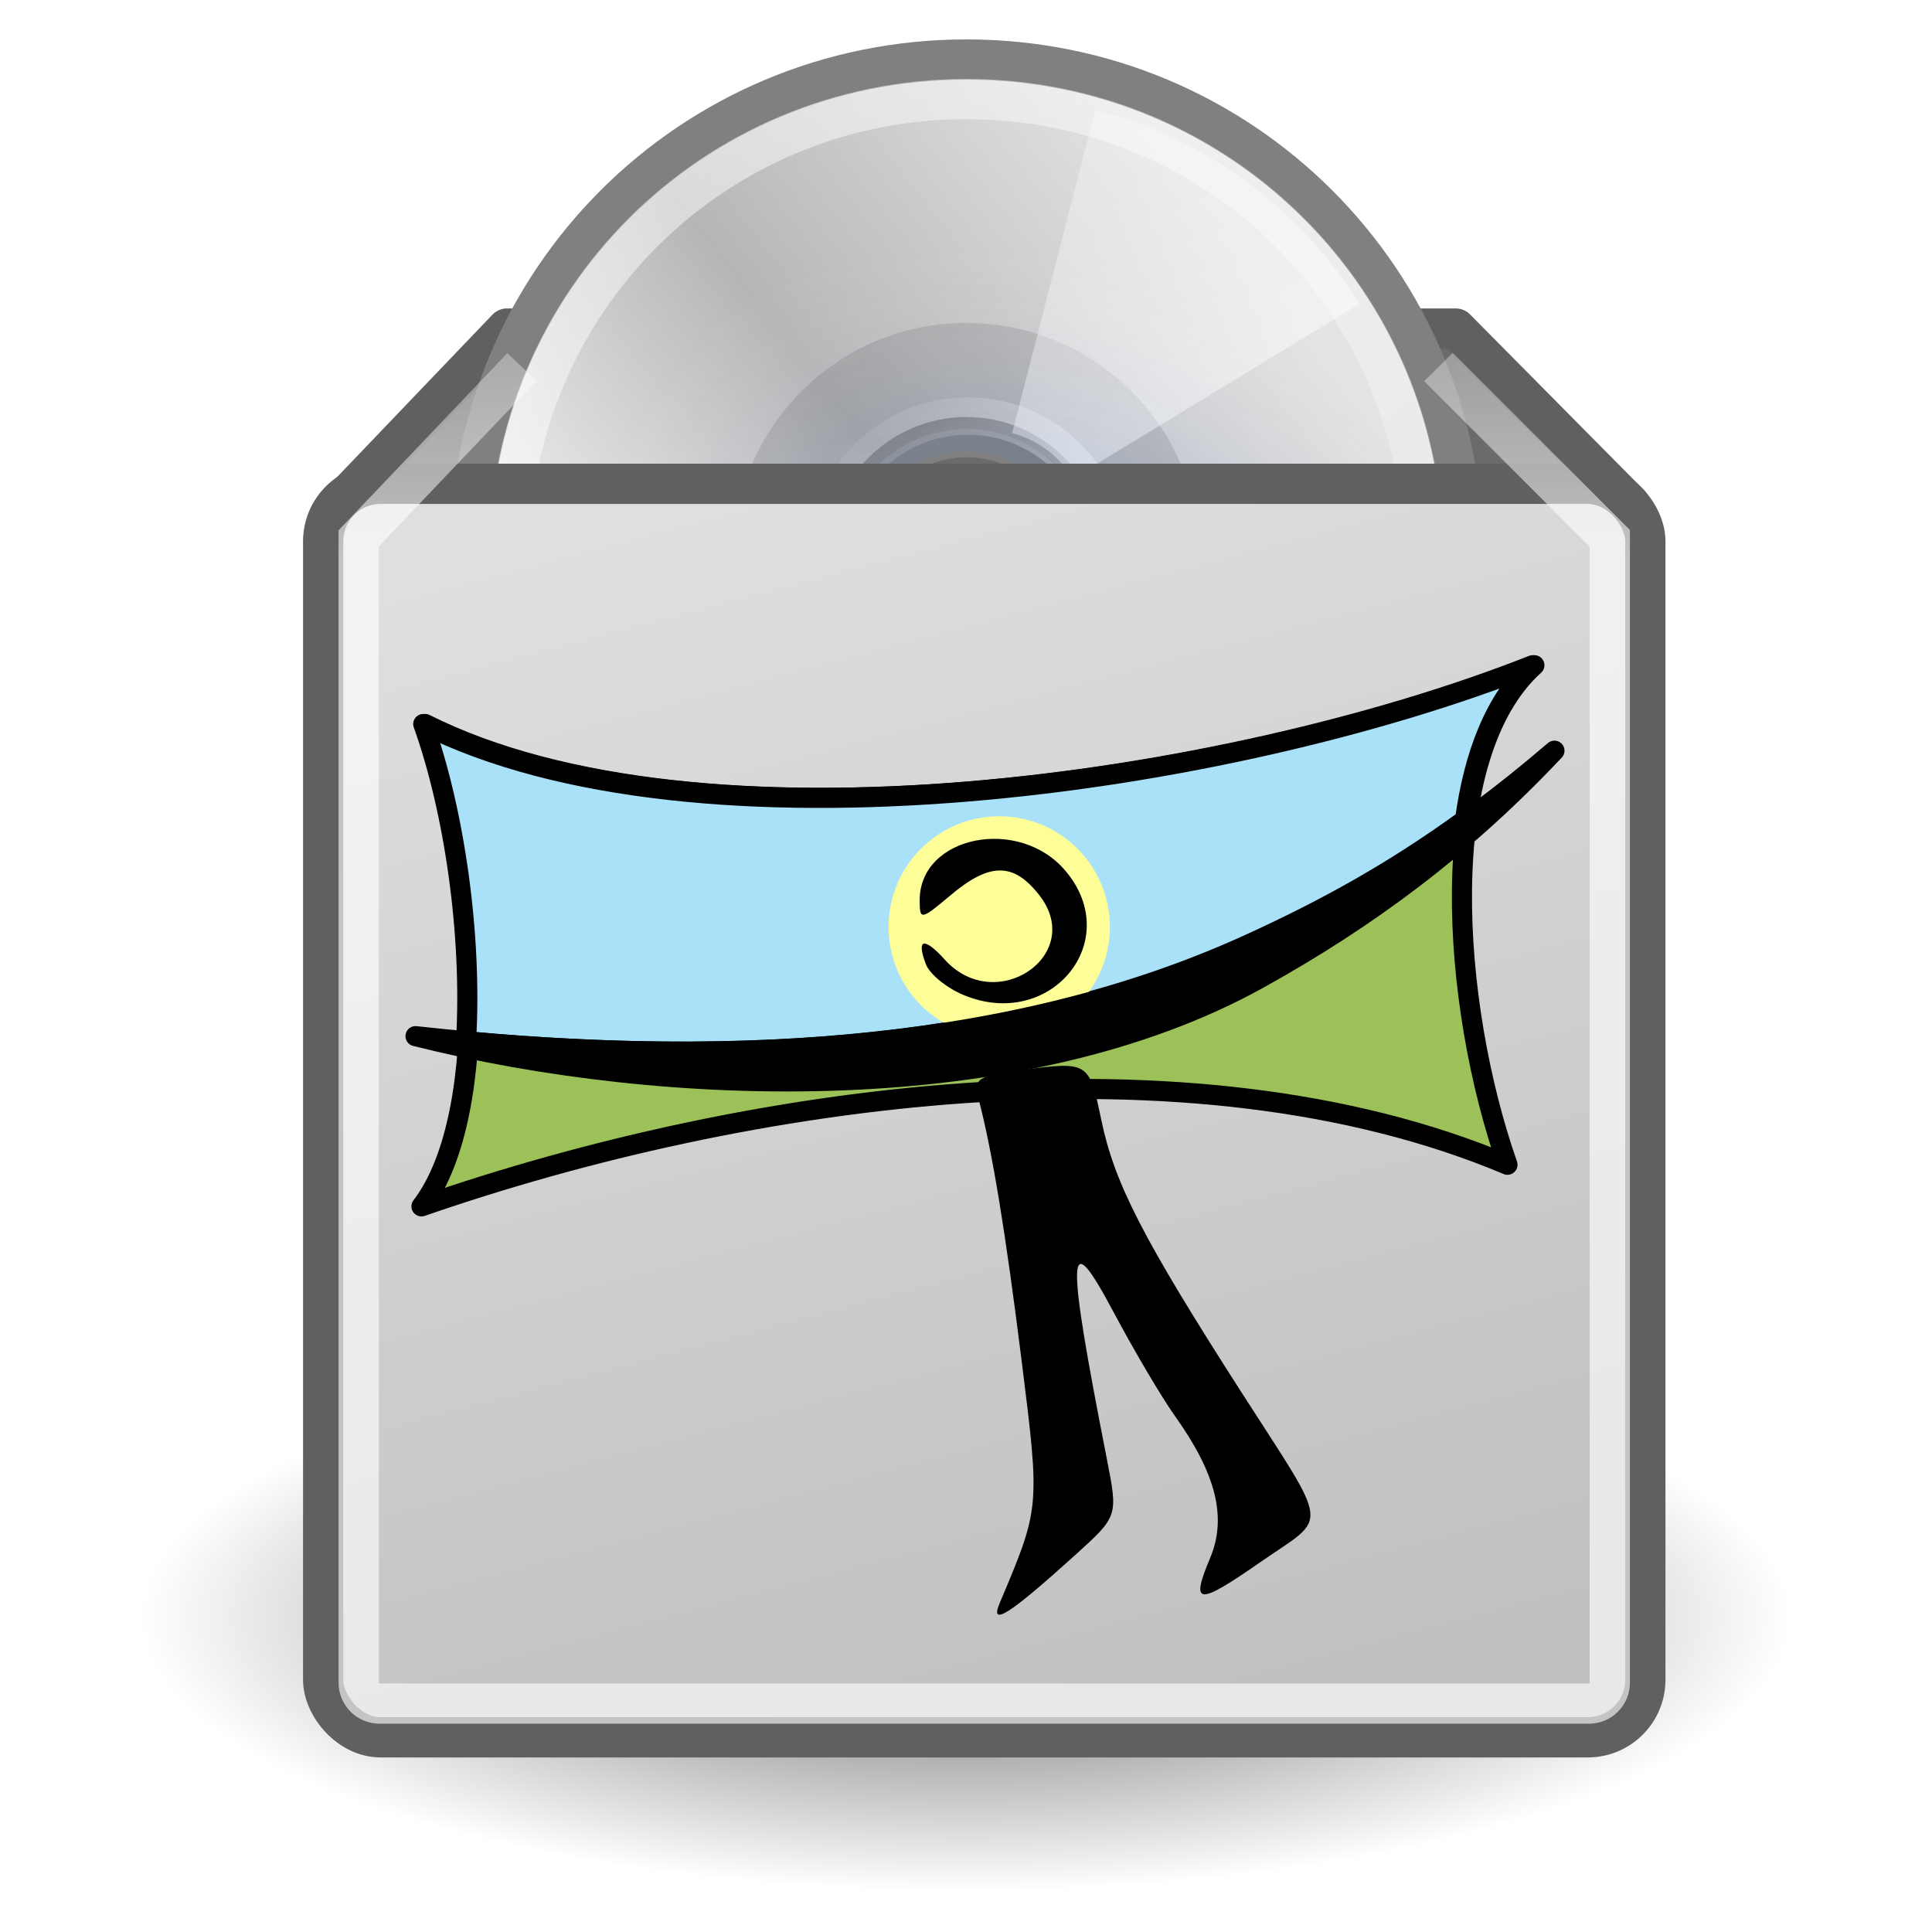 <?xml version="1.0" encoding="UTF-8" standalone="no"?>
<!-- Created with Inkscape (http://www.inkscape.org/) -->

<svg
   xmlns:dc="http://purl.org/dc/elements/1.1/"
   xmlns:cc="http://creativecommons.org/ns#"
   xmlns:rdf="http://www.w3.org/1999/02/22-rdf-syntax-ns#"
   xmlns:svg="http://www.w3.org/2000/svg"
   xmlns="http://www.w3.org/2000/svg"
   xmlns:xlink="http://www.w3.org/1999/xlink"
   xmlns:sodipodi="http://sodipodi.sourceforge.net/DTD/sodipodi-0.dtd"
   xmlns:inkscape="http://www.inkscape.org/namespaces/inkscape"
   width="48px"
   height="48px"
   id="svg14603"
   sodipodi:version="0.32"
   inkscape:version="0.48.0 r9654"
   sodipodi:docname="hugin-installer-icon.svg"
   inkscape:output_extension="org.inkscape.output.svg.inkscape"
   version="1.1"
   inkscape:export-filename="C:\Documents and Settings\Matthew\Desktop\hugin-installer-icon-48x48.png"
   inkscape:export-xdpi="90"
   inkscape:export-ydpi="90">
  <defs
     id="defs3">
    <linearGradient
       id="linearGradient7844"
       inkscape:collect="always">
      <stop
         id="stop7846"
         offset="0"
         style="stop-color: rgb(0, 0, 0); stop-opacity: 1;" />
      <stop
         id="stop7848"
         offset="1"
         style="stop-color: rgb(0, 0, 0); stop-opacity: 0;" />
    </linearGradient>
    <linearGradient
       id="linearGradient7834"
       inkscape:collect="always">
      <stop
         id="stop7836"
         offset="0"
         style="stop-color: rgb(255, 255, 255); stop-opacity: 1;" />
      <stop
         id="stop7838"
         offset="1"
         style="stop-color: rgb(255, 255, 255); stop-opacity: 0;" />
    </linearGradient>
    <linearGradient
       id="linearGradient7670">
      <stop
         id="stop7672"
         offset="0"
         style="stop-color: rgb(223, 223, 223); stop-opacity: 1;" />
      <stop
         id="stop7674"
         offset="1"
         style="stop-color: rgb(192, 192, 192); stop-opacity: 1;" />
    </linearGradient>
    <linearGradient
       gradientTransform="matrix(1.009,0,0,1,-47.596,-0.286)"
       gradientUnits="userSpaceOnUse"
       y2="40.857"
       x2="72.857"
       y1="9.714"
       x1="64.571"
       id="linearGradient7676"
       xlink:href="#linearGradient7670"
       inkscape:collect="always" />
    <linearGradient
       gradientTransform="translate(-2,0)"
       gradientUnits="userSpaceOnUse"
       y2="0.504"
       x2="19.324"
       y1="11.312"
       x1="19.363"
       id="linearGradient7840"
       xlink:href="#linearGradient7834"
       inkscape:collect="always" />
    <linearGradient
       id="aigrd1"
       gradientUnits="userSpaceOnUse"
       x1="14.997"
       y1="11.188"
       x2="32.511"
       y2="34.307">
      <stop
         offset="0"
         style="stop-color: rgb(235, 235, 235);"
         id="stop3034" />
      <stop
         offset="0.5"
         style="stop-color: rgb(255, 255, 255);"
         id="stop3036" />
      <stop
         offset="1"
         style="stop-color: rgb(235, 235, 235);"
         id="stop3038" />
    </linearGradient>
    <linearGradient
       id="aigrd2"
       gradientUnits="userSpaceOnUse"
       x1="12.274"
       y1="32.416"
       x2="35.391"
       y2="14.203">
      <stop
         offset="0"
         style="stop-color: rgb(251, 251, 251);"
         id="stop3043" />
      <stop
         offset="0.5"
         style="stop-color: rgb(182, 182, 182);"
         id="stop3045" />
      <stop
         offset="1"
         style="stop-color: rgb(228, 228, 228);"
         id="stop3047" />
    </linearGradient>
    <linearGradient
       id="linearGradient4236">
      <stop
         style="stop-color: rgb(255, 255, 255); stop-opacity: 0.327;"
         offset="0"
         id="stop4238" />
      <stop
         style="stop-color: rgb(255, 255, 255); stop-opacity: 0.604;"
         offset="1"
         id="stop4240" />
    </linearGradient>
    <linearGradient
       inkscape:collect="always"
       id="linearGradient6028">
      <stop
         style="stop-color: rgb(255, 255, 255); stop-opacity: 1;"
         offset="0"
         id="stop6030" />
      <stop
         style="stop-color: rgb(255, 255, 255); stop-opacity: 0;"
         offset="1"
         id="stop6032" />
    </linearGradient>
    <linearGradient
       inkscape:collect="always"
       id="linearGradient6036">
      <stop
         style="stop-color: rgb(255, 255, 255); stop-opacity: 1;"
         offset="0"
         id="stop6038" />
      <stop
         style="stop-color: rgb(255, 255, 255); stop-opacity: 0;"
         offset="1"
         id="stop6040" />
    </linearGradient>
    <linearGradient
       y2="14.203"
       x2="35.391"
       y1="32.416"
       x1="12.274"
       gradientUnits="userSpaceOnUse"
       id="linearGradient3394">
      <stop
         id="stop3396"
         style="stop-color: rgb(255, 243, 7); stop-opacity: 1;"
         offset="0" />
      <stop
         id="stop3398"
         style="stop-color: rgb(22, 110, 255); stop-opacity: 1;"
         offset="0.5" />
      <stop
         id="stop3400"
         style="stop-color: rgb(255, 255, 255); stop-opacity: 0;"
         offset="1" />
    </linearGradient>
    <radialGradient
       r="21.333"
       fy="27.569"
       fx="37.751"
       cy="27.569"
       cx="37.751"
       gradientTransform="matrix(0.442,0.499,-0.407,0.361,32.008,10.213)"
       gradientUnits="userSpaceOnUse"
       id="radialGradient10580"
       xlink:href="#linearGradient3394"
       inkscape:collect="always" />
    <radialGradient
       inkscape:collect="always"
       xlink:href="#linearGradient7844"
       id="radialGradient3095"
       gradientUnits="userSpaceOnUse"
       gradientTransform="matrix(1,0,0,0.333,0,25.064)"
       cx="24.547"
       cy="37.595"
       fx="24.547"
       fy="37.595"
       r="22.728" />
    <radialGradient
       inkscape:collect="always"
       xlink:href="#linearGradient7844"
       id="radialGradient3097"
       gradientUnits="userSpaceOnUse"
       gradientTransform="matrix(1,0,0,0.333,0,25.064)"
       cx="24.547"
       cy="37.595"
       fx="24.547"
       fy="37.595"
       r="22.728" />
    <linearGradient
       inkscape:collect="always"
       xlink:href="#aigrd1"
       id="linearGradient3099"
       gradientUnits="userSpaceOnUse"
       gradientTransform="matrix(0.683,0,0,0.683,18.556,18.129)"
       x1="14.997"
       y1="11.188"
       x2="32.511"
       y2="34.307" />
    <linearGradient
       inkscape:collect="always"
       xlink:href="#aigrd2"
       id="linearGradient3101"
       gradientUnits="userSpaceOnUse"
       gradientTransform="matrix(0.705,0,0,0.705,18.024,17.617)"
       x1="12.274"
       y1="32.416"
       x2="35.391"
       y2="14.203" />
    <linearGradient
       inkscape:collect="always"
       xlink:href="#linearGradient4236"
       id="linearGradient3103"
       gradientUnits="userSpaceOnUse"
       gradientTransform="matrix(0.717,0,0,0.717,17.736,18.069)"
       x1="21.125"
       y1="14.625"
       x2="29"
       y2="28" />
    <linearGradient
       inkscape:collect="always"
       xlink:href="#linearGradient4236"
       id="linearGradient3105"
       gradientUnits="userSpaceOnUse"
       gradientTransform="matrix(0.717,0,0,0.717,17.736,18.069)"
       x1="21.125"
       y1="14.625"
       x2="29"
       y2="28" />
    <linearGradient
       inkscape:collect="always"
       xlink:href="#linearGradient6036"
       id="linearGradient3107"
       gradientUnits="userSpaceOnUse"
       gradientTransform="matrix(0.574,0,0,0.574,20.98,19.564)"
       x1="10.502"
       y1="3.61"
       x2="48.799"
       y2="54.698" />
    <linearGradient
       inkscape:collect="always"
       xlink:href="#linearGradient6028"
       id="linearGradient3109"
       gradientUnits="userSpaceOnUse"
       x1="28.703"
       y1="31.495"
       x2="17.743"
       y2="18.367" />
    <filter
       inkscape:collect="always"
       id="filter3884">
      <feGaussianBlur
         inkscape:collect="always"
         stdDeviation="1.038"
         id="feGaussianBlur3886" />
    </filter>
  </defs>
  <sodipodi:namedview
     fill="#a40000"
     id="base"
     pagecolor="#ffffff"
     bordercolor="#000000"
     borderopacity="1"
     inkscape:pageopacity="0.0"
     inkscape:pageshadow="2"
     inkscape:zoom="10.979167"
     inkscape:cx="26.940109"
     inkscape:cy="24"
     inkscape:current-layer="g3052"
     showgrid="false"
     inkscape:grid-bbox="true"
     inkscape:document-units="px"
     inkscape:showpageshadow="true"
     inkscape:window-width="1280"
     inkscape:window-height="744"
     inkscape:window-x="-4"
     inkscape:window-y="-4"
     inkscape:window-maximized="1" />
  <g
     id="layer1"
     inkscape:label="Layer 1"
     inkscape:groupmode="layer">
    <g
       id="g3052"
       transform="translate(1.453,2.591)">
      <path
         style="color:#000000;fill:#6b6c69;fill-opacity:1;fill-rule:evenodd;stroke:#606060;stroke-width:1;stroke-linecap:round;stroke-linejoin:round;stroke-miterlimit:4;stroke-opacity:1;stroke-dasharray:none;stroke-dashoffset:0;marker:none;visibility:visible;display:inline;overflow:visible"
         d="m 7.066,9.833 4.077,-4.261 23.571,0 4.32,4.362 L 7.066,9.833 z"
         id="path7822"
         sodipodi:nodetypes="ccccc"
         inkscape:connector-curvature="0" />
      <path
         sodipodi:type="arc"
         style="opacity:0.626;color:#000000;fill:url(#radialGradient3095);fill-opacity:1;fill-rule:evenodd;stroke:none;stroke-width:1;marker:none;visibility:visible;display:inline;overflow:visible"
         id="path7842"
         sodipodi:cx="24.546707"
         sodipodi:cy="37.595428"
         sodipodi:rx="22.728432"
         sodipodi:ry="7.5761442"
         d="m 47.275,37.595 c 0,4.184 -10.176,7.576 -22.728,7.576 -12.553,0 -22.728,-3.392 -22.728,-7.576 0,-4.184 10.176,-7.576 22.728,-7.576 12.553,0 22.728,3.392 22.728,7.576 z"
         transform="matrix(0.902,0,0,0.902,0.4,3.676)" />
      <g
         id="g10554"
         transform="translate(-10.75,-20.036)">
        <path
           sodipodi:type="arc"
           style="opacity:0.626;color:#000000;fill:url(#radialGradient3097);fill-opacity:1;fill-rule:evenodd;stroke:none;stroke-width:1;marker:none;visibility:visible;display:inline;overflow:visible"
           id="path10170"
           sodipodi:cx="24.546707"
           sodipodi:cy="37.595428"
           sodipodi:rx="22.728432"
           sodipodi:ry="7.5761442"
           d="m 47.275,37.595 c 0,4.184 -10.176,7.576 -22.728,7.576 -12.553,0 -22.728,-3.392 -22.728,-7.576 0,-4.184 10.176,-7.576 22.728,-7.576 12.553,0 22.728,3.392 22.728,7.576 z"
           transform="matrix(0.55,0,0,0.55,19.897,20.623)" />
        <g
           transform="translate(-1.643,-2.643)"
           id="g10156">
          <path
             inkscape:connector-curvature="0"
             id="path3040"
             d="m 34.951,21.954 c -6.627,0 -11.955,5.329 -11.955,11.955 0,6.627 5.329,11.955 11.955,11.955 6.627,0 11.955,-5.329 11.955,-11.955 0,-6.627 -5.329,-11.955 -11.955,-11.955 l 0,0 z m 0,14.824 c -1.571,0 -2.869,-1.298 -2.869,-2.869 0,-1.571 1.298,-2.869 2.869,-2.869 1.571,0 2.869,1.298 2.869,2.869 0,1.571 -1.298,2.869 -2.869,2.869 z"
             style="fill:url(#linearGradient3099);fill-rule:nonzero;stroke:none" />
          <path
             inkscape:connector-curvature="0"
             id="path3049"
             d="m 34.951,21.567 c -6.841,0 -12.343,5.501 -12.343,12.343 0,6.841 5.501,12.343 12.343,12.343 6.841,0 12.343,-5.501 12.343,-12.343 0,-6.841 -5.501,-12.343 -12.343,-12.343 l 0,0 z m 0,15.305 c -1.622,0 -2.962,-1.34 -2.962,-2.962 0,-1.622 1.34,-2.962 2.962,-2.962 1.622,0 2.962,1.34 2.962,2.962 0,1.622 -1.34,2.962 -2.962,2.962 z"
             style="fill:url(#linearGradient3101);fill-rule:nonzero;stroke:#808080;stroke-miterlimit:4;stroke-opacity:1" />
          <path
             inkscape:connector-curvature="0"
             id="path3051"
             d="m 34.951,28.111 c -3.238,0 -5.798,2.636 -5.798,5.798 0,3.238 2.636,5.798 5.798,5.798 3.238,0 5.798,-2.636 5.798,-5.798 0,-3.238 -2.636,-5.798 -5.798,-5.798 l 0,0 z m 0,8.961 c -1.732,0 -3.163,-1.431 -3.163,-3.163 0,-1.732 1.431,-3.163 3.163,-3.163 1.732,0 3.163,1.431 3.163,3.163 0,1.732 -1.431,3.163 -3.163,3.163 z"
             style="opacity:0.11;fill-rule:nonzero;stroke:none" />
          <path
             inkscape:connector-curvature="0"
             style="fill:url(#linearGradient3103);fill-opacity:1;fill-rule:nonzero;stroke:none"
             d="m 38.151,22.817 -2.064,8.031 c 0.645,0.172 1.162,0.571 1.512,1.124 l 7.111,-4.332 c -1.455,-2.37 -3.79,-4.113 -6.559,-4.823 z"
             id="path3916" />
          <path
             inkscape:connector-curvature="0"
             id="path4214"
             d="m 30.912,44.678 2.717,-7.834 c -0.629,-0.224 -1.111,-0.665 -1.415,-1.244 l -7.443,3.733 c 1.255,2.481 3.439,4.411 6.141,5.346 z"
             style="fill:url(#linearGradient3105);fill-opacity:1;fill-rule:nonzero;stroke:none" />
          <path
             inkscape:connector-curvature="0"
             style="opacity:0.546;fill:none;stroke:url(#linearGradient3107);stroke-miterlimit:4;stroke-opacity:1"
             d="m 34.951,22.549 c -6.297,0 -11.361,5.064 -11.361,11.361 0,6.297 5.064,11.361 11.361,11.361 6.297,0 11.361,-5.064 11.361,-11.361 0,-6.297 -5.064,-11.361 -11.361,-11.361 l 0,0 z"
             id="path5264"
             sodipodi:nodetypes="cccccc" />
          <path
             sodipodi:type="arc"
             style="opacity:0.672;color:#000000;fill:none;stroke:url(#linearGradient3109);stroke-width:1.622;stroke-linecap:butt;stroke-linejoin:miter;stroke-miterlimit:4;stroke-opacity:1;stroke-dashoffset:0;marker:none;visibility:visible;display:inline;overflow:visible"
             id="path6026"
             sodipodi:cx="24.306795"
             sodipodi:cy="24.930641"
             sodipodi:rx="6.0987959"
             sodipodi:ry="6.0987959"
             d="m 30.406,24.931 c 0,3.368 -2.731,6.099 -6.099,6.099 -3.368,0 -6.099,-2.731 -6.099,-6.099 0,-3.368 2.731,-6.099 6.099,-6.099 3.368,0 6.099,2.731 6.099,6.099 z"
             transform="matrix(0.574,0,0,0.574,21.031,19.614)" />
          <path
             inkscape:connector-curvature="0"
             style="opacity:0.114;fill:url(#radialGradient10580);fill-opacity:1;fill-rule:nonzero;stroke:none"
             d="m 34.951,23.066 c -6.011,0 -10.844,4.833 -10.844,10.844 0,6.011 4.833,10.844 10.844,10.844 6.011,0 10.844,-4.833 10.844,-10.844 0,-6.011 -4.833,-10.844 -10.844,-10.844 l 0,0 z m 0,13.446 c -1.425,0 -2.603,-1.177 -2.603,-2.603 0,-1.425 1.177,-2.603 2.603,-2.603 1.425,0 2.603,1.177 2.603,2.603 0,1.425 -1.177,2.603 -2.603,2.603 z"
             id="path3390" />
        </g>
      </g>
      <rect
         style="color:#000000;fill:url(#linearGradient7676);fill-opacity:1;fill-rule:evenodd;stroke:#606060;stroke-width:1;stroke-linecap:butt;stroke-linejoin:miter;stroke-miterlimit:4;stroke-opacity:1;stroke-dasharray:none;stroke-dashoffset:0;marker:none;visibility:visible;display:inline;overflow:visible"
         id="rect6910"
         width="32.849"
         height="31.143"
         x="6.576"
         y="9.429"
         rx="1.429"
         ry="1.429" />
      <path
         style="opacity:0.626;color:#000000;fill:none;stroke:url(#linearGradient7840);stroke-width:1;stroke-linecap:butt;stroke-linejoin:miter;stroke-miterlimit:4;stroke-opacity:1;stroke-dashoffset:0;marker:none;visibility:visible;display:inline;overflow:visible"
         d="m 34.285,6.527 4.257,4.257 0,28.431 c 0,0.288 -0.232,0.519 -0.519,0.519 l -30.045,0 c -0.288,0 -0.519,-0.232 -0.519,-0.519 l 0,-28.431 4.055,-4.257"
         id="rect7829"
         sodipodi:nodetypes="cccccccc"
         inkscape:connector-curvature="0" />
      <g
         id="g3060"
         transform="matrix(0.25,0,0,0.25,6.646,9.252)"
         style="filter:url(#filter3884)">
        <path
           sodipodi:nodetypes="cccccc"
           inkscape:connector-curvature="0"
           d="m 9.856,24.578 0,0 C 14.879,38.572 16.676,63.094 9.49,72.517 41.737,61.329 85.712,55.032 117.414,68.38 111.845,52.468 110.037,27.838 120.091,18.738 89.587,30.779 37.08,38.257 9.856,24.578 z"
           style="fill:#9bc158;fill-opacity:1;stroke:#000000;stroke-width:1.997;stroke-linecap:round;stroke-linejoin:round;stroke-opacity:1;stroke-miterlimit:4;stroke-dasharray:none"
           id="path3861" />
        <path
           inkscape:connector-curvature="0"
           id="path3861-4"
           d="m 119.916,18.738 c -30.504,12.041 -83.026,19.523 -110.25,5.844 3.064,8.536 4.893,20.977 4.25,31.531 27.214,2.481 54.613,0.871 77.625,-9.562 7.859,-3.563 14.648,-7.352 21.656,-12.438 0.872,-6.447 2.973,-11.985 6.719,-15.375 z"
           style="fill:#a8e1f8;fill-opacity:1;stroke:#000000;stroke-width:1.997;stroke-linecap:round;stroke-linejoin:round;stroke-opacity:1;stroke-miterlimit:4;stroke-dasharray:none" />
        <path
           transform="matrix(0.933,0,0,1.084,4.858,-3.535)"
           d="m 78.293,44.545 c 0,5.607 -5.277,10.152 -11.787,10.152 -6.51,0 -11.787,-4.545 -11.787,-10.152 0,-5.607 5.277,-10.152 11.787,-10.152 6.51,0 11.787,4.545 11.787,10.152 z"
           sodipodi:ry="10.152225"
           sodipodi:rx="11.786905"
           sodipodi:cy="44.545269"
           sodipodi:cx="66.505676"
           id="path3962"
           style="fill:#fefe98;fill-opacity:1;fill-rule:nonzero;stroke:none"
           sodipodi:type="arc" />
        <path
           sodipodi:nodetypes="ssssssss"
           inkscape:connector-curvature="0"
           id="path3065"
           d="m 63.32,51.493 c -1.661,-0.699 -3.324,-2.06 -3.694,-3.024 -0.985,-2.566 -0.204,-2.764 1.868,-0.474 5.102,5.638 14.046,-0.495 9.377,-6.43 -2.555,-3.249 -4.912,-3.242 -8.795,0.025 C 59.116,44.08 59,44.099 59,42.089 c 0,-6.41 9.885,-8.391 14.5,-2.907 5.882,6.99 -1.526,15.949 -10.18,12.311 z"
           style="fill:#000000" />
        <path
           inkscape:connector-curvature="0"
           id="path3906"
           d="m 66.95,111.943 c 4.021,-9.513 4.015,-9.44 2.187,-24.046 C 67.517,74.945 66.226,67.094 64.847,61.812 c -0.519,-1.989 -0.107,-2.263 4.283,-2.846 6.641,-0.881 6.718,-0.833 7.916,4.943 1.307,6.302 4.114,11.765 13.848,26.953 8.999,14.041 8.792,12.266 1.983,16.995 -6.308,4.381 -6.983,4.321 -4.995,-0.44 1.659,-3.972 0.576,-8.332 -3.481,-14.017 -1.328,-1.861 -4.09,-6.534 -6.138,-10.385 -4.663,-8.767 -4.771,-6.341 -0.654,14.647 1.108,5.649 1.108,5.649 -3.149,9.5 -6.56,5.934 -8.526,7.186 -7.509,4.781 z"
           style="fill:#000000" />
        <path
           sodipodi:nodetypes="scscs"
           inkscape:connector-curvature="0"
           d="M 92.715,49.886 C 69.219,62.939 33.849,61.876 8.9,55.6 37.806,58.779 67.251,57.636 91.731,46.537 102.772,41.532 111.66,36.155 122.083,27.23 113.037,36.843 103.583,43.848 92.715,49.886 z"
           style="fill:#000000;fill-opacity:1;stroke:#000000;stroke-width:1.997;stroke-linecap:round;stroke-linejoin:round;stroke-opacity:1;stroke-miterlimit:4;stroke-dasharray:none"
           id="path3883-7" />
      </g>
    </g>
  </g>
</svg>
